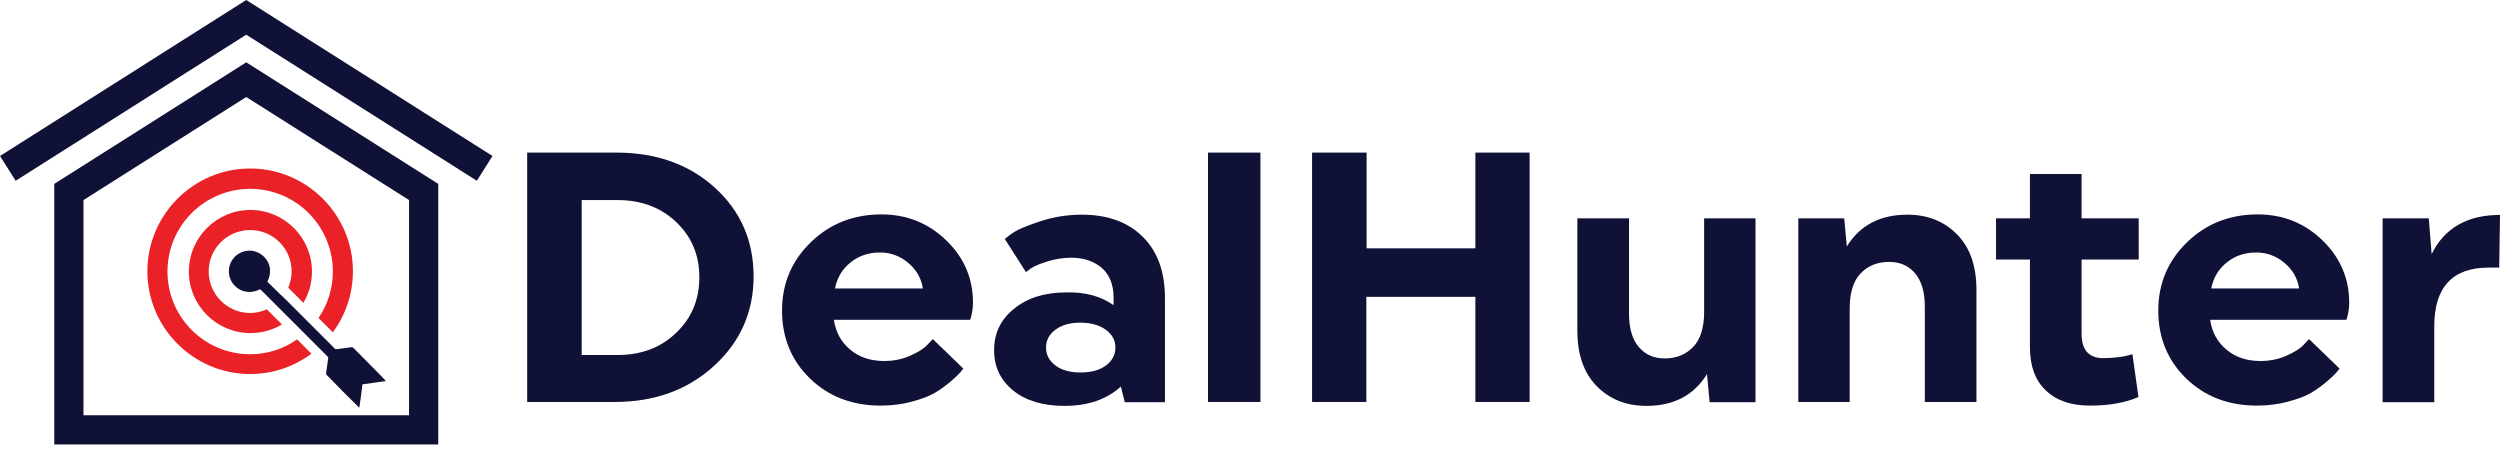 <svg width="175" height="32" viewBox="0 0 175 32" fill="none" xmlns="http://www.w3.org/2000/svg">
<path d="M3.799 12.872V31.113H28.632H30.677V29.069V12.872L17.238 4.363L3.799 12.872ZM28.632 29.069H5.844V14.004L17.238 6.792L28.632 14.004V29.069Z" fill="#101136"/>
<path d="M17.237 0L0 10.919L1.096 12.654L17.237 2.429L33.379 12.654L34.474 10.919L17.237 0Z" fill="#101136"/>
<path d="M17.511 24.796C14.315 24.796 11.723 22.203 11.723 19.007C11.723 15.812 14.315 13.219 17.511 13.219C20.706 13.219 23.299 15.812 23.299 19.007C23.299 20.213 22.934 21.326 22.295 22.258L23.299 23.262C24.175 22.075 24.705 20.596 24.705 18.989C24.705 15.027 21.473 11.795 17.511 11.795C13.549 11.795 10.316 15.027 10.316 18.989C10.316 22.951 13.549 26.183 17.511 26.183C19.118 26.183 20.597 25.654 21.802 24.759L20.797 23.755C19.848 24.43 18.716 24.796 17.511 24.796Z" fill="#EA2227"/>
<path d="M17.511 21.91C15.922 21.91 14.608 20.613 14.608 19.006C14.608 17.4 15.904 16.103 17.511 16.103C19.118 16.103 20.414 17.4 20.414 19.006C20.414 19.408 20.323 19.792 20.177 20.139L21.236 21.198C21.619 20.559 21.838 19.81 21.838 19.006C21.838 16.633 19.903 14.697 17.529 14.697C15.155 14.697 13.22 16.633 13.22 19.006C13.22 21.38 15.155 23.316 17.529 23.316C18.332 23.316 19.081 23.097 19.738 22.713L18.68 21.654C18.296 21.819 17.913 21.91 17.511 21.91Z" fill="#EA2227"/>
<path d="M26.97 26.622C26.805 26.457 26.641 26.275 26.477 26.11C25.892 25.526 25.308 24.924 24.724 24.339C24.687 24.303 24.669 24.303 24.614 24.303C24.249 24.357 23.902 24.394 23.537 24.449C23.5 24.449 23.464 24.43 23.445 24.412C23.08 24.047 22.715 23.682 22.332 23.298C22.131 23.098 21.93 22.897 21.711 22.678C21.51 22.477 21.309 22.276 21.09 22.057C21.017 21.984 20.926 21.892 20.853 21.819C20.761 21.728 20.67 21.637 20.579 21.546C20.469 21.436 20.341 21.308 20.232 21.198C20.031 20.998 19.83 20.797 19.611 20.596C19.319 20.322 19.045 20.03 18.753 19.756C18.716 19.72 18.716 19.701 18.735 19.665C18.881 19.391 18.917 19.117 18.899 18.825C18.808 18.021 18.022 17.419 17.219 17.565C16.452 17.711 15.941 18.387 16.032 19.172C16.16 20.176 17.237 20.742 18.15 20.267C18.205 20.249 18.223 20.249 18.26 20.286C18.534 20.559 18.808 20.833 19.081 21.107C19.282 21.308 19.483 21.509 19.702 21.728C19.903 21.929 20.104 22.13 20.323 22.349C20.396 22.422 20.488 22.513 20.561 22.586C20.761 22.787 20.962 22.988 21.181 23.207C21.382 23.408 21.583 23.609 21.802 23.828C22.186 24.211 22.551 24.577 22.934 24.96C22.971 24.997 22.989 25.033 22.971 25.088C22.916 25.435 22.88 25.8 22.825 26.147C22.825 26.165 22.825 26.202 22.843 26.22C23.153 26.549 23.482 26.859 23.792 27.188C24.176 27.571 24.559 27.973 24.961 28.356C25.016 28.411 25.089 28.484 25.144 28.539C25.144 28.521 25.144 28.502 25.162 28.484C25.235 27.973 25.308 27.462 25.363 26.95C25.363 26.914 25.381 26.895 25.418 26.895C25.728 26.859 26.038 26.804 26.349 26.768C26.55 26.731 26.769 26.713 26.988 26.676C26.988 26.64 26.97 26.64 26.97 26.622Z" fill="#101136"/>
<path d="M43.147 10.682C45.941 10.682 48.242 11.503 50.049 13.147C51.857 14.79 52.752 16.872 52.752 19.355C52.752 21.838 51.82 23.938 49.976 25.618C48.132 27.298 45.813 28.138 43.019 28.138H36.902V10.682H43.147ZM40.719 24.851H43.22C44.882 24.851 46.251 24.34 47.328 23.299C48.406 22.276 48.954 20.98 48.954 19.41C48.954 17.839 48.406 16.561 47.328 15.539C46.251 14.516 44.882 14.005 43.22 14.005H40.719V24.851Z" fill="#101136"/>
<path d="M58.376 22.403C58.504 23.261 58.887 23.955 59.526 24.485C60.165 25.014 60.95 25.27 61.9 25.27C62.557 25.27 63.178 25.142 63.744 24.886C64.31 24.631 64.712 24.375 64.949 24.101L65.296 23.736L67.433 25.799C67.378 25.872 67.305 25.964 67.213 26.073C67.122 26.183 66.903 26.402 66.556 26.694C66.209 26.986 65.844 27.26 65.442 27.497C65.041 27.735 64.493 27.936 63.817 28.118C63.142 28.301 62.411 28.392 61.644 28.392C59.654 28.392 57.992 27.753 56.696 26.493C55.4 25.233 54.742 23.645 54.742 21.746C54.742 19.847 55.418 18.258 56.751 16.962C58.084 15.665 59.745 15.008 61.699 15.008C63.47 15.008 64.986 15.611 66.246 16.834C67.506 18.057 68.108 19.5 68.108 21.198C68.108 21.417 68.09 21.618 68.053 21.819C68.017 22.02 67.98 22.166 67.962 22.239L67.907 22.385H58.376V22.403ZM59.544 18.368C58.96 18.824 58.595 19.445 58.449 20.194H64.602C64.493 19.482 64.146 18.879 63.58 18.404C63.014 17.93 62.356 17.674 61.608 17.674C60.823 17.674 60.129 17.893 59.544 18.368Z" fill="#101136"/>
<path d="M77.95 21.363V20.816C77.95 19.939 77.676 19.245 77.146 18.771C76.599 18.296 75.886 18.04 75.01 18.04C74.426 18.04 73.878 18.131 73.33 18.296C72.801 18.46 72.399 18.625 72.162 18.789L71.815 19.044L70.336 16.726C70.482 16.598 70.701 16.433 70.975 16.251C71.249 16.068 71.851 15.812 72.782 15.502C73.714 15.192 74.7 15.027 75.722 15.027C77.53 15.027 78.954 15.539 79.995 16.579C81.036 17.602 81.547 19.044 81.547 20.87V28.156H78.735L78.461 27.06C77.475 27.955 76.16 28.412 74.517 28.412C73.001 28.412 71.796 28.046 70.92 27.334C70.025 26.604 69.587 25.673 69.587 24.504C69.587 23.335 70.043 22.368 70.975 21.619C71.906 20.852 73.129 20.469 74.645 20.469C75.978 20.432 77.073 20.743 77.95 21.363ZM77.42 25.581C77.859 25.253 78.078 24.833 78.078 24.322C78.078 23.828 77.859 23.409 77.402 23.08C76.945 22.751 76.361 22.587 75.613 22.587C74.9 22.587 74.316 22.751 73.878 23.08C73.44 23.409 73.221 23.828 73.221 24.322C73.221 24.833 73.44 25.253 73.878 25.581C74.316 25.91 74.9 26.074 75.631 26.074C76.379 26.074 76.982 25.91 77.42 25.581Z" fill="#101136"/>
<path d="M84.56 10.682H88.23V28.138H84.56V10.682Z" fill="#101136"/>
<path d="M103.258 20.779H95.644V28.138H91.846V10.682H95.662V17.383H103.276V10.682H107.074V28.138H103.276V20.779H103.258Z" fill="#101136"/>
<path d="M119.271 15.283H122.886V28.156H119.673L119.49 26.184C118.577 27.663 117.171 28.412 115.254 28.412C113.848 28.412 112.679 27.955 111.766 27.024C110.853 26.093 110.415 24.796 110.415 23.135V15.283H114.03V21.966C114.03 22.989 114.268 23.774 114.724 24.303C115.181 24.833 115.783 25.089 116.532 25.089C117.354 25.089 118.011 24.815 118.522 24.285C119.034 23.756 119.289 22.934 119.289 21.838V15.283H119.271Z" fill="#101136"/>
<path d="M129.496 28.138H125.881V15.283H129.095L129.277 17.255C130.19 15.776 131.596 15.027 133.513 15.027C134.919 15.027 136.088 15.484 137.001 16.415C137.914 17.346 138.352 18.643 138.352 20.304V28.138H134.737V21.455C134.737 20.432 134.499 19.647 134.043 19.117C133.586 18.588 132.984 18.332 132.235 18.332C131.414 18.332 130.756 18.606 130.245 19.136C129.734 19.665 129.478 20.487 129.478 21.582V28.138H129.496Z" fill="#101136"/>
<path d="M145.711 15.282H149.71V18.167H145.711V23.371C145.711 24.503 146.222 25.069 147.226 25.069C147.519 25.069 147.847 25.051 148.194 25.014C148.541 24.978 148.797 24.923 148.998 24.868L149.271 24.795L149.691 27.79C148.778 28.192 147.646 28.392 146.295 28.392C144.98 28.392 143.958 28.046 143.209 27.333C142.461 26.621 142.095 25.617 142.095 24.302V18.167H139.722V15.282H142.095V12.178H145.711V15.282Z" fill="#101136"/>
<path d="M154.713 22.403C154.841 23.261 155.224 23.955 155.863 24.485C156.502 25.014 157.287 25.27 158.237 25.27C158.894 25.27 159.515 25.142 160.081 24.886C160.647 24.631 161.049 24.375 161.286 24.101L161.633 23.736L163.769 25.799C163.715 25.872 163.642 25.964 163.55 26.073C163.459 26.183 163.24 26.402 162.893 26.694C162.546 26.986 162.181 27.26 161.779 27.497C161.377 27.735 160.83 27.936 160.154 28.118C159.478 28.301 158.748 28.392 157.981 28.392C155.991 28.392 154.329 27.753 153.033 26.493C151.736 25.233 151.079 23.645 151.079 21.746C151.079 19.847 151.755 18.258 153.088 16.962C154.421 15.665 156.082 15.008 158.036 15.008C159.807 15.008 161.323 15.611 162.583 16.834C163.824 18.039 164.445 19.5 164.445 21.198C164.445 21.417 164.427 21.618 164.39 21.819C164.354 22.02 164.317 22.166 164.299 22.239L164.244 22.385H154.713V22.403ZM155.881 18.368C155.297 18.824 154.932 19.445 154.786 20.194H160.939C160.83 19.482 160.483 18.879 159.917 18.404C159.351 17.93 158.693 17.674 157.945 17.674C157.16 17.674 156.466 17.893 155.881 18.368Z" fill="#101136"/>
<path d="M166.801 15.282H170.015L170.216 17.784C171.111 15.958 172.718 15.045 175 15.045L174.945 18.733H174.197C171.677 18.733 170.399 20.103 170.399 22.842V28.155H166.783V15.282H166.801Z" fill="#101136"/>
</svg>
